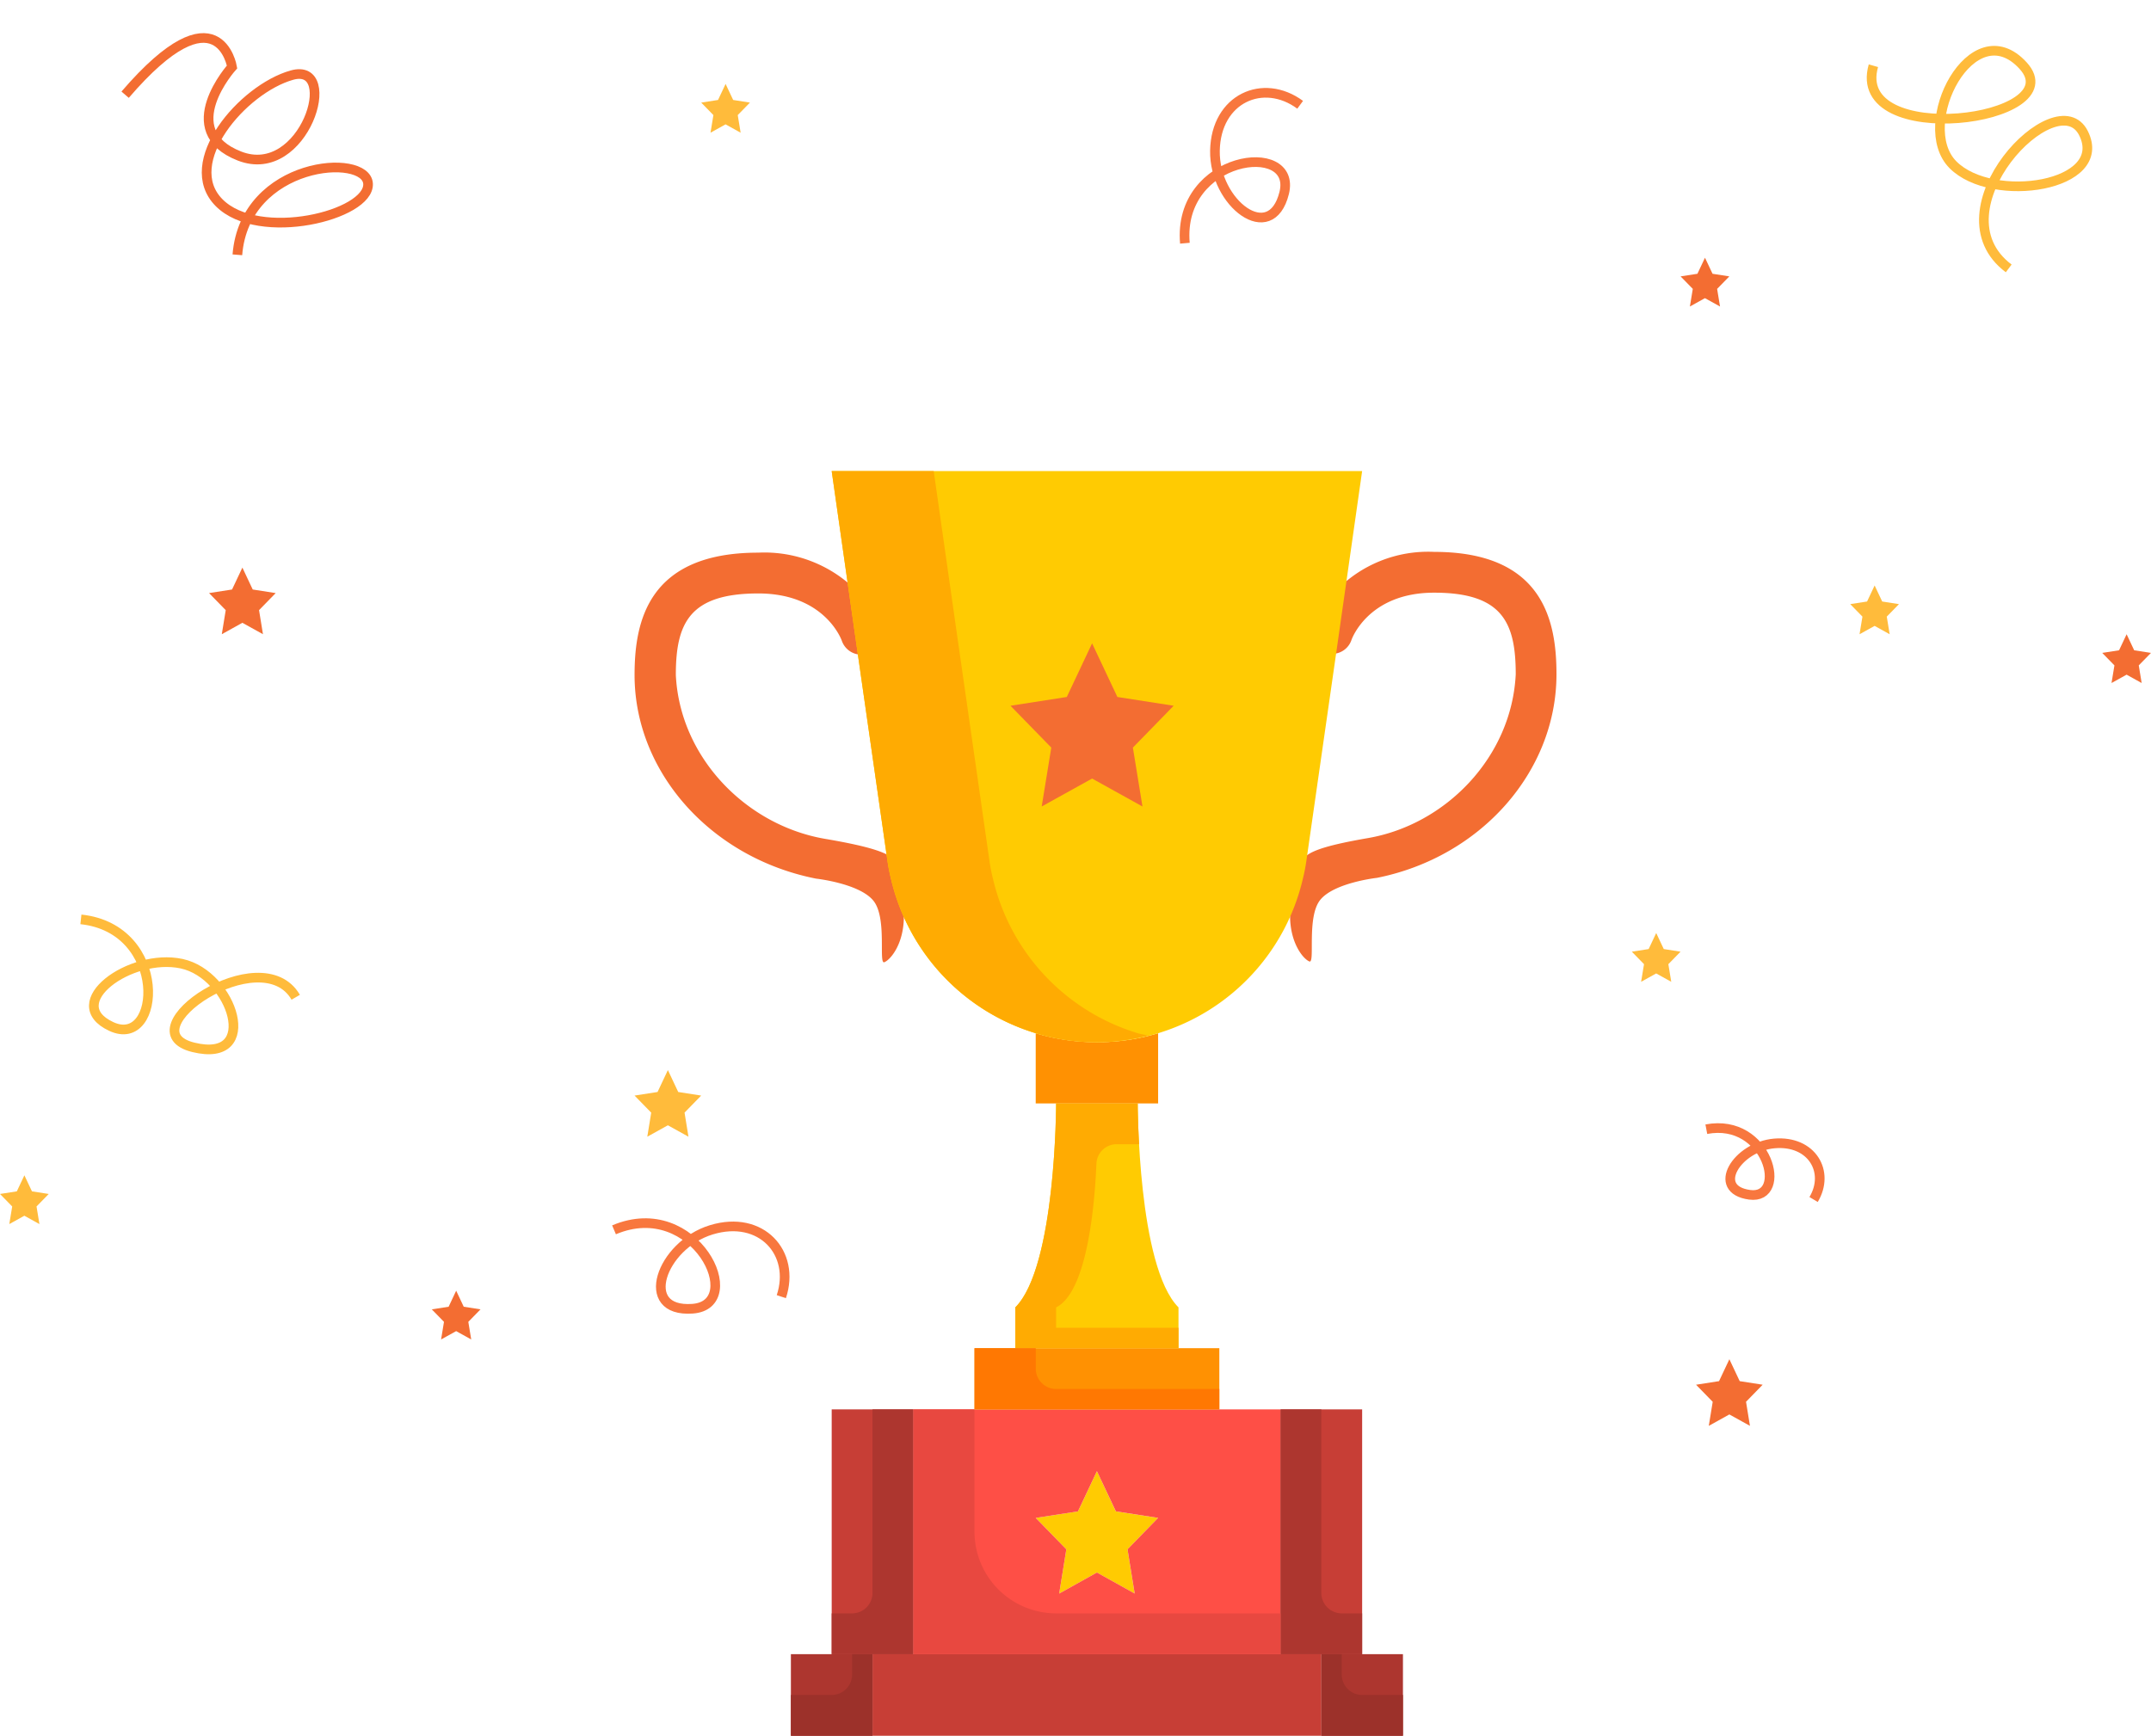 <svg xmlns="http://www.w3.org/2000/svg" width="222.769" height="179.793" viewBox="0 0 222.769 179.793">
  <g id="award" transform="translate(47.103 47.793)">
    <path id="Path_11525" data-name="Path 11525" d="M54.886,5.008a13.484,13.484,0,0,1,10.348,4.11l.626,4.342.305,2.113h-.6a2.133,2.133,0,0,1-2.026-1.446c-.017-.048-1.727-4.893-8.648-4.893-7.143,0-8.54,3.1-8.54,8.452.424,8.573,7.321,15.576,15.459,16.967s7.287,2.2,8.156,4.12,0,1.034,0,3.909-1.389,4.5-2.021,4.75.317-4.585-1.137-6.375-5.94-2.284-5.94-2.284C49.976,36.617,42.077,27.749,42.077,17.685,42.077,12.242,43.4,5.008,54.886,5.008Z" transform="translate(-23.461 4.444)" fill="#f36d32"/>
    <path id="Path_11498" data-name="Path 11498" d="M21.226,59H17v8.452h8.452V59Z" transform="translate(17.806 64.548)" fill="#ad362f"/>
    <path id="Path_11499" data-name="Path 11499" d="M43,59v8.452h8.452V59H43Z" transform="translate(46.742 64.548)" fill="#ad362f"/>
    <path id="Path_11500" data-name="Path 11500" d="M63.258,59H21v8.452H67.484V59Z" transform="translate(22.258 64.548)" fill="#c73e36"/>
    <path id="Path_11501" data-name="Path 11501" d="M31.43,62.707l3.909-2.176,3.909,2.176-.74-4.585,3.169-3.254L37.3,54.192,35.339,50.03l-1.965,4.162L29,54.869l3.169,3.254Z" transform="translate(31.161 54.566)" fill="#ffcb02"/>
    <path id="Path_11502" data-name="Path 11502" d="M27.452,72.355V47H19V72.355h8.452Z" transform="translate(20.032 51.194)" fill="#c73e36"/>
    <path id="Path_11503" data-name="Path 11503" d="M45.226,72.355h4.226V47H41V72.355Z" transform="translate(44.516 51.194)" fill="#c73e36"/>
    <path id="Path_11504" data-name="Path 11504" d="M61.032,72.355V47H23V72.355ZM40.051,57.565,42.016,53.4l1.965,4.162,4.374.676-3.169,3.254.74,4.585L42.016,63.9,38.107,66.08l.74-4.585-3.169-3.254Z" transform="translate(24.484 51.194)" fill="#fe4f46"/>
    <path id="Path_11505" data-name="Path 11505" d="M51.355,44H26v6.339H51.355Z" transform="translate(27.823 47.855)" fill="#ff9102"/>
    <path id="Path_11506" data-name="Path 11506" d="M44.9,53.129C40.677,48.9,40.677,32,40.677,32H32.226s0,16.9-4.226,21.129v4.226H44.9Z" transform="translate(30.048 34.5)" fill="#ffcb02"/>
    <path id="Path_11517" data-name="Path 11517" d="M57.025,5.008a13.273,13.273,0,0,0-10.241,4.11l-.619,4.342-.3,2.113h.6a2.113,2.113,0,0,0,2.005-1.446c.017-.048,1.709-4.893,8.559-4.893,7.07,0,8.452,3.1,8.452,8.452-.419,8.573-7.246,15.576-15.3,16.967s-6.587,2.2-7.447,4.12-.625,1.034-.625,3.909,1.375,4.5,2,4.75-.313-4.585,1.125-6.375,5.878-2.284,5.878-2.284C61.885,36.617,69.7,27.749,69.7,17.685,69.7,12.242,68.388,5.008,57.025,5.008Z" transform="translate(44.394 4.364)" fill="#f36d32"/>
    <path id="Path_11507" data-name="Path 11507" d="M41.677,35.828V28.56A22.073,22.073,0,0,1,29,28.56v7.268Z" transform="translate(31.161 30.672)" fill="#ff9102"/>
    <path id="Path_11512" data-name="Path 11512" d="M52.806,59.232a21.93,21.93,0,0,0,15-16.037,18.056,18.056,0,0,0,.359-1.859L71.527,17.9,73.935,1H19l2.409,16.9,3.36,23.432a18.057,18.057,0,0,0,.359,1.859A21.9,21.9,0,0,0,52.806,59.232Z" transform="translate(20.032 0)" fill="#ffcb02"/>
    <path id="Path_11513" data-name="Path 11513" d="M35.692,43.195a18.058,18.058,0,0,1-.359-1.859L31.973,17.9,29.565,1H19l2.409,16.9,3.36,23.432a18.057,18.057,0,0,0,.359,1.859,21.93,21.93,0,0,0,15,16.037,21.321,21.321,0,0,0,11.621.237c-.349-.087-.714-.133-1.056-.237a21.93,21.93,0,0,1-15-16.037Z" transform="translate(20.032 0)" fill="#ffab02"/>
    <path id="Path_11514" data-name="Path 11514" d="M30.016,13.339a2.113,2.113,0,0,1-2.005-1.446C27.948,11.714,26.185,7,19.452,7,12.382,7,11,10.1,11,15.452A18.017,18.017,0,0,0,26.213,32.4l7.4,1.84-2.994-20.9Z" transform="translate(11.129 6.677)" fill="none"/>
    <path id="Path_11515" data-name="Path 11515" d="M49.609,32.418a18.057,18.057,0,0,0,15.3-16.967C64.908,10.1,63.526,7,56.456,7c-6.85,0-8.542,4.845-8.559,4.893a2.113,2.113,0,0,1-2.005,1.445h-.6L42.3,34.237Z" transform="translate(45.963 6.677)" fill="none"/>
    <path id="Path_11518" data-name="Path 11518" d="M32.226,55.242V53.129c3.254-1.627,4-10.776,4.175-14.89a2.1,2.1,0,0,1,2.113-2.014h2.307C40.677,33.737,40.677,32,40.677,32H32.226s0,16.9-4.226,21.129v4.226H44.9V55.242Z" transform="translate(30.048 34.5)" fill="#ffab02"/>
    <path id="Path_11519" data-name="Path 11519" d="M26,44v6.339H51.355V48.226h-16.9a2.113,2.113,0,0,1-2.113-2.113V44Z" transform="translate(27.823 47.855)" fill="#ff7802"/>
    <path id="Path_11520" data-name="Path 11520" d="M27.452,47V72.355H19V68.129h2.113a2.113,2.113,0,0,0,2.113-2.113V47Z" transform="translate(20.032 51.194)" fill="#ad362f"/>
    <path id="Path_11521" data-name="Path 11521" d="M41,47V72.355h8.452V68.129H47.339a2.113,2.113,0,0,1-2.113-2.113V47Z" transform="translate(44.516 51.194)" fill="#ad362f"/>
    <path id="Path_11522" data-name="Path 11522" d="M25.452,59v8.452H17V63.226h4.226a2.113,2.113,0,0,0,2.113-2.113V59Z" transform="translate(17.806 64.548)" fill="#9c312a"/>
    <path id="Path_11523" data-name="Path 11523" d="M43,59v8.452h8.452V63.226H47.226a2.113,2.113,0,0,1-2.113-2.113V59Z" transform="translate(46.742 64.548)" fill="#9c312a"/>
    <path id="Path_11524" data-name="Path 11524" d="M37.79,68.129a8.452,8.452,0,0,1-8.452-8.452V47H23V72.355H61.032V68.129Z" transform="translate(24.484 51.194)" fill="#e84840"/>
    <path id="Path_11508" data-name="Path 11508" d="M66.072,25.557,63.452,20l-2.62,5.557L55,26.465,59.226,30.8,58.233,36.9l5.219-2.895L68.67,36.9,67.677,30.8,71.9,26.465Z" transform="translate(2.548 -1.155)" fill="#f36d32"/>
  </g>
  <path id="Path_11526" data-name="Path 11526" d="M59.522,22.269,58.452,20l-1.07,2.269L55,22.64l1.726,1.769L56.32,26.9l2.131-1.182L60.583,26.9l-.406-2.494L61.9,22.64Z" transform="translate(-33.349 38.793)" fill="#f36d32"/>
  <path id="Path_11527" data-name="Path 11527" d="M59.522,22.269,58.452,20l-1.07,2.269L55,22.64l1.726,1.769L56.32,26.9l2.131-1.182L60.583,26.9l-.406-2.494L61.9,22.64Z" transform="translate(10.718 90.842)" fill="#ffbb3b"/>
  <path id="Path_11528" data-name="Path 11528" d="M58.309,21.661,57.526,20l-.783,1.661L55,21.932l1.263,1.294-.3,1.825,1.56-.865,1.56.865-.3-1.825,1.263-1.294Z" transform="translate(-10.282 113.694)" fill="#f36d32"/>
  <path id="Path_11529" data-name="Path 11529" d="M58.309,21.661,57.526,20l-.783,1.661L55,21.932l1.263,1.294-.3,1.825,1.56-.865,1.56.865-.3-1.825,1.263-1.294Z" transform="translate(17.621 -11.306)" fill="#ffbb3b"/>
  <path id="Path_11530" data-name="Path 11530" d="M59.522,22.269,58.452,20l-1.07,2.269L55,22.64l1.726,1.769L56.32,26.9l2.131-1.182L60.583,26.9l-.406-2.494L61.9,22.64Z" transform="translate(120.651 120.793)" fill="#f36d32"/>
  <path id="Path_11531" data-name="Path 11531" d="M58.309,21.661,57.526,20l-.783,1.661L55,21.932l1.263,1.294-.3,1.825,1.56-.865,1.56.865-.3-1.825,1.263-1.294Z" transform="translate(162.718 45.697)" fill="#f36d32"/>
  <path id="Path_11532" data-name="Path 11532" d="M58.309,21.661,57.526,20l-.783,1.661L55,21.932l1.263,1.294-.3,1.825,1.56-.865,1.56.865-.3-1.825,1.263-1.294Z" transform="translate(119.051 6.697)" fill="#f36d32"/>
  <path id="Path_11533" data-name="Path 11533" d="M58.309,21.661,57.526,20l-.783,1.661L55,21.932l1.263,1.294-.3,1.825,1.56-.865,1.56.865-.3-1.825,1.263-1.294Z" transform="translate(136.621 40.645)" fill="#ffbb3b"/>
  <path id="Path_11534" data-name="Path 11534" d="M58.309,21.661,57.526,20l-.783,1.661L55,21.932l1.263,1.294-.3,1.825,1.56-.865,1.56.865-.3-1.825,1.263-1.294Z" transform="translate(114 76.645)" fill="#ffbb3b"/>
  <path id="Path_11535" data-name="Path 11535" d="M58.309,21.661,57.526,20l-.783,1.661L55,21.932l1.263,1.294-.3,1.825,1.56-.865,1.56.865-.3-1.825,1.263-1.294Z" transform="translate(-55 101.742)" fill="#ffbb3b"/>
  <path id="Path_11536" data-name="Path 11536" d="M3873.949,618c14.385-3.667,10.718,4,10.718,4s-8.667,2-4.667,8,14.25-2,9.25-3.75-14.75.75-13.75,6.5,12,10,13.75,7.25-9.1-9.25-15.3-1.75" transform="matrix(0.819, -0.574, 0.574, 0.819, -3514.537, 1727.314)" fill="none" stroke="#f36d32" stroke-width="1"/>
  <path id="Path_11537" data-name="Path 11537" d="M3877.3,619.1c-7.067,5.734,13.7,16.612,12.7,8.89s-12.841-1.509-11.841,4.241,12.043,11.161,12.946,5.078-17.49-2.481-14.379,7.023" transform="matrix(0.819, -0.574, 0.574, 0.819, -3336.853, 1725.334)" fill="none" stroke="#ffbb3b" stroke-width="1"/>
  <path id="Path_11538" data-name="Path 11538" d="M3876.8,619.1c-4.649,5.373,9.012,15.568,8.353,8.332s-8.448-1.414-7.79,3.974,7.923,10.459,8.517,4.759-11.506-2.325-9.459,6.582" transform="matrix(-0.326, 0.946, -0.946, -0.326, 1880.132, -3362.327)" fill="none" stroke="#ffbb3b" stroke-width="1"/>
  <path id="Path_11539" data-name="Path 11539" d="M3886.248,626.89c-4.171-2.259-8.734.549-8.077,5.938s7.117,9.041,7.71,3.341-11.506-2.325-9.459,6.582" transform="translate(23.444 -3801.755) rotate(80)" fill="none" stroke="#f8773e" stroke-width="1"/>
  <path id="Path_11540" data-name="Path 11540" d="M3883.243,626.667c-2.925-1.617-6.125.393-5.664,4.252s4.99,6.474,5.406,2.392-8.068-1.665-6.633,4.713" transform="translate(949.634 -3734.759) rotate(92)" fill="none" stroke="#f8773e" stroke-width="1"/>
  <path id="Path_11541" data-name="Path 11541" d="M3886.248,626.89c-4.171-2.259-8.734.549-8.077,5.938s7.117,9.041,7.71,3.341-11.506-2.325-9.459,6.582" transform="translate(-3626.53 -1150.797) rotate(8)" fill="none" stroke="#f8773e" stroke-width="1"/>
</svg>
